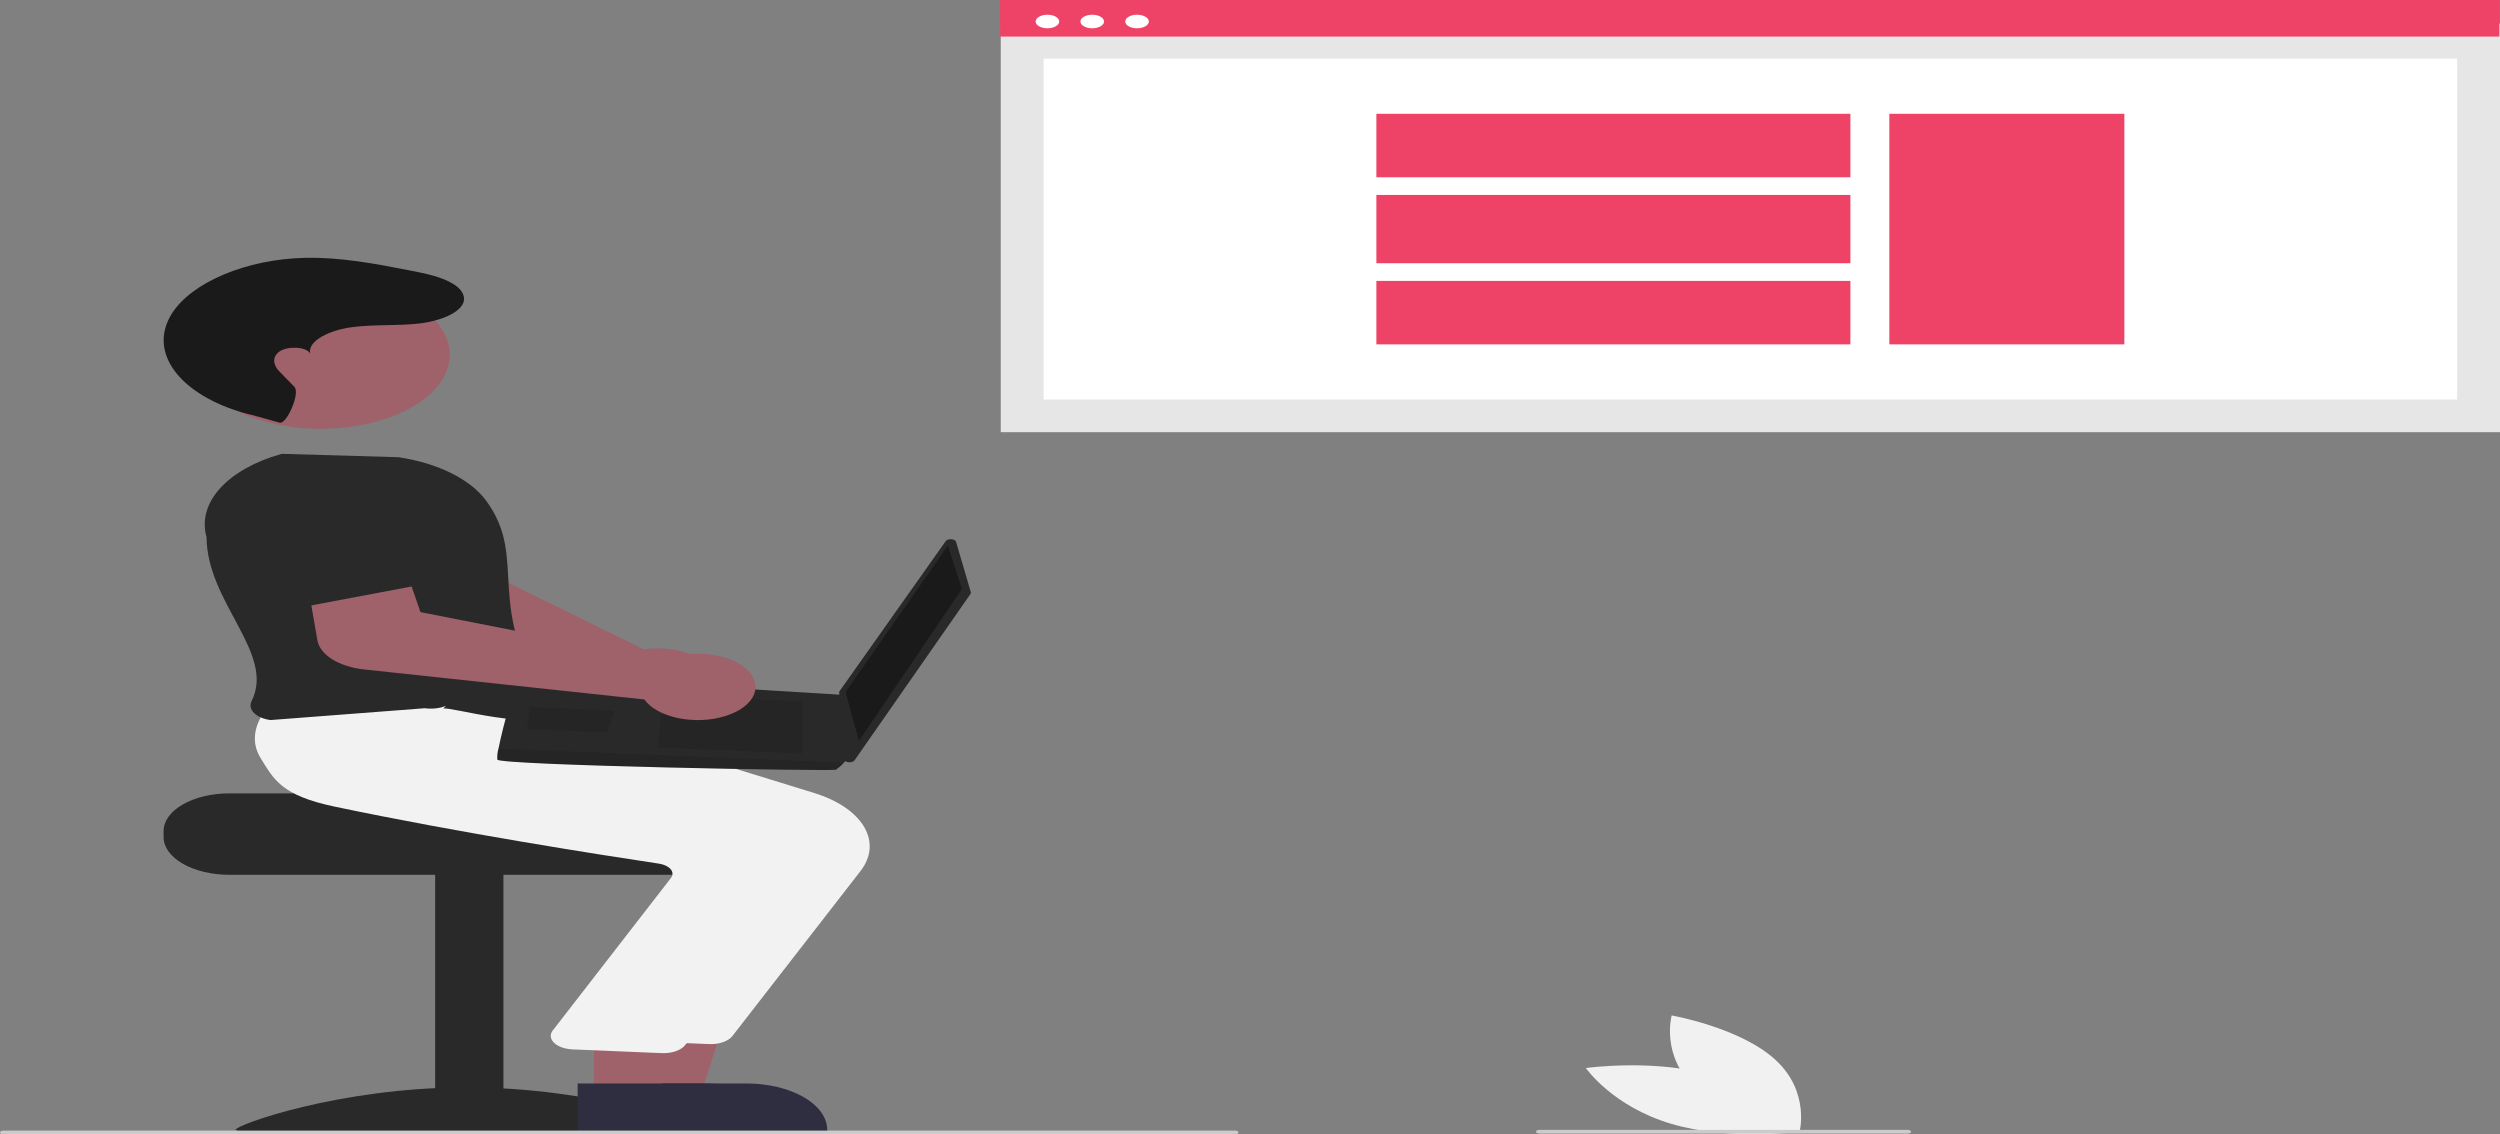 <svg width="335" height="152" viewBox="0 0 335 152" fill="none" xmlns="http://www.w3.org/2000/svg">
<rect x="0" y="0" width="335" height="152" fill="#808080" stroke="none"/>
<path d="M335 3.163H134.099V57.912H335V3.163Z" fill="#E6E6E6"/>
<path d="M329.255 7.858H139.843V53.537H329.255V7.858Z" fill="white"/>
<path d="M334.914 0H134.013V4.902H334.914V0Z" fill="#EE4266"/>
<path d="M140.355 3.791C141.229 3.791 141.937 3.384 141.937 2.882C141.937 2.38 141.229 1.974 140.355 1.974C139.482 1.974 138.773 2.38 138.773 2.882C138.773 3.384 139.482 3.791 140.355 3.791Z" fill="white"/>
<path d="M146.36 3.791C147.233 3.791 147.942 3.384 147.942 2.882C147.942 2.38 147.233 1.974 146.36 1.974C145.486 1.974 144.778 2.38 144.778 2.882C144.778 3.384 145.486 3.791 146.36 3.791Z" fill="white"/>
<path d="M152.365 3.791C153.238 3.791 153.947 3.384 153.947 2.882C153.947 2.38 153.238 1.974 152.365 1.974C151.491 1.974 150.783 2.38 150.783 2.882C150.783 3.384 151.491 3.791 152.365 3.791Z" fill="white"/>
<path d="M284.664 15.249H253.172V46.145H284.664V15.249Z" fill="#EE4266"/>
<path d="M247.954 15.249H184.435V23.754H247.954V15.249Z" fill="#EE4266"/>
<path d="M247.954 26.122H184.435V35.273H247.954V26.122Z" fill="#EE4266"/>
<path d="M247.954 37.641H184.435V46.145H247.954V37.641Z" fill="#EE4266"/>
<path d="M95.85 91.354C95.856 90.728 95.632 90.108 95.192 89.534C94.751 88.961 94.105 88.448 93.296 88.029C92.486 87.609 91.531 87.292 90.494 87.099C89.456 86.906 88.359 86.841 87.275 86.909C86.932 86.931 86.592 86.967 86.258 87.016L60.058 74.119L61.623 69.273L48.71 66.869L44.816 74.636C44.356 75.568 44.431 76.561 45.03 77.466C45.63 78.372 46.722 79.143 48.144 79.664L80.375 91.371C80.375 91.517 80.388 91.662 80.414 91.807C80.532 92.43 80.878 93.031 81.428 93.572C81.979 94.113 82.722 94.58 83.61 94.945C84.497 95.309 85.508 95.561 86.578 95.685C87.647 95.809 88.749 95.802 89.813 95.665C90.123 95.625 90.427 95.575 90.725 95.513C92.217 95.204 93.508 94.639 94.424 93.895C95.34 93.152 95.838 92.265 95.85 91.354V91.354Z" fill="#9F616A"/>
<path d="M30.714 106.312H64.494C64.494 106.87 99.309 107.323 99.309 107.323C99.855 107.559 100.353 107.83 100.793 108.131C102.116 109.037 102.839 110.182 102.834 111.364V112.172C102.833 113.511 101.906 114.796 100.257 115.743C98.608 116.69 96.371 117.222 94.039 117.223H30.714C28.382 117.222 26.146 116.689 24.497 115.742C22.848 114.795 21.921 113.511 21.919 112.172V111.364C21.922 110.025 22.85 108.741 24.498 107.794C26.147 106.847 28.383 106.314 30.714 106.312V106.312Z" fill="#292929"/>
<path d="M67.459 117.021H58.312V150.965H67.459V117.021Z" fill="#292929"/>
<path d="M93.493 151.387C93.493 152.023 79.632 151.633 62.534 151.633C45.435 151.633 31.575 152.023 31.575 151.387C31.575 150.752 45.435 145.712 62.534 145.712C79.632 145.712 93.493 150.752 93.493 151.387Z" fill="#292929"/>
<path d="M85.236 146.802L93.861 146.802L97.965 133.953L85.234 133.954L85.236 146.802Z" fill="#9F616A"/>
<path d="M83.035 151.605L110.849 151.604V151.402C110.849 150.585 110.569 149.777 110.025 149.023C109.481 148.268 108.684 147.583 107.679 147.006C106.673 146.428 105.48 145.97 104.166 145.658C102.853 145.345 101.445 145.185 100.024 145.185H100.023L83.035 145.185L83.035 151.605Z" fill="#2F2E41"/>
<path d="M98.137 138.834L115.334 116.687C116.77 114.821 116.929 112.712 115.779 110.781C114.629 108.85 112.255 107.239 109.129 106.268L71.828 94.781L54.807 93.95L39.106 93.13L38.993 93.24C38.848 93.38 35.472 96.729 37.754 100.401C39.485 103.186 43.988 105.362 51.136 106.867C67.822 110.381 87.097 113.384 94.61 114.512C94.942 114.56 95.252 114.649 95.52 114.772C95.788 114.894 96.008 115.048 96.165 115.223C96.323 115.396 96.417 115.585 96.441 115.78C96.464 115.975 96.418 116.17 96.304 116.354L80.327 136.968C80.16 137.23 80.1 137.509 80.151 137.786C80.203 138.063 80.364 138.33 80.623 138.565C80.882 138.8 81.232 138.999 81.645 139.144C82.059 139.29 82.525 139.379 83.007 139.404L94.945 139.904C95.047 139.909 95.147 139.912 95.248 139.912C95.859 139.912 96.458 139.81 96.97 139.619C97.483 139.427 97.888 139.155 98.137 138.834V138.834Z" fill="#F2F2F2"/>
<path d="M79.607 146.802L88.232 146.802L92.337 133.953L79.606 133.954L79.607 146.802Z" fill="#9F616A"/>
<path d="M77.406 151.605L105.22 151.604V151.402C105.22 150.585 104.94 149.777 104.396 149.023C103.852 148.268 103.055 147.583 102.05 147.006C101.044 146.428 99.851 145.97 98.538 145.658C97.224 145.345 95.816 145.185 94.395 145.185H94.394L77.406 145.185L77.406 151.605Z" fill="#2F2E41"/>
<path d="M91.805 140.046L109.001 117.899C110.437 116.033 110.596 113.924 109.446 111.993C108.296 110.062 105.922 108.451 102.797 107.48L65.496 95.993L48.475 95.162L36.177 94.549L36.179 94.452C36.034 94.593 32.658 97.941 34.94 101.613C36.671 104.398 37.655 106.574 44.804 108.079C61.489 111.593 80.765 114.596 88.277 115.724C88.609 115.773 88.919 115.861 89.188 115.984C89.456 116.106 89.676 116.26 89.833 116.435C89.991 116.608 90.084 116.798 90.108 116.992C90.132 117.187 90.085 117.382 89.971 117.566L73.995 138.18C73.828 138.442 73.768 138.722 73.819 138.999C73.87 139.275 74.032 139.542 74.291 139.777C74.55 140.013 74.899 140.211 75.313 140.356C75.726 140.502 76.192 140.591 76.675 140.617L88.613 141.116C88.714 141.121 88.815 141.124 88.915 141.124C89.527 141.124 90.125 141.022 90.638 140.831C91.15 140.64 91.556 140.367 91.805 140.046Z" fill="#F2F2F2"/>
<path d="M59.396 94.954C60.221 94.619 72.061 98.186 74.172 95.358C64.321 81.215 71.109 75.107 65.075 66.997C64.013 65.598 62.412 64.356 60.393 63.364C58.374 62.371 55.989 61.654 53.419 61.267L37.764 60.813L37.683 60.836C34.15 61.83 31.269 63.451 29.467 65.459C27.665 67.467 27.037 69.755 27.678 71.984C27.733 80.811 36.929 87.543 33.714 93.945C33.579 94.212 33.54 94.493 33.598 94.769C33.657 95.046 33.812 95.313 34.054 95.554C34.289 95.787 34.605 95.99 34.982 96.151C35.359 96.311 35.789 96.426 36.246 96.487L56.917 94.904C57.4 94.97 57.902 94.976 58.39 94.921C58.877 94.867 59.339 94.754 59.744 94.59L59.396 94.954Z" fill="#292929"/>
<path d="M42.988 57.455C52.533 57.455 60.27 53.011 60.27 47.53C60.27 42.049 52.533 37.605 42.988 37.605C33.444 37.605 25.707 42.049 25.707 47.53C25.707 53.011 33.444 57.455 42.988 57.455Z" fill="#9F616A"/>
<path d="M37.484 56.64C38.402 56.871 40.282 52.669 39.44 51.829C38.187 50.579 38.261 50.588 37.43 49.761C36.598 48.934 36.412 47.803 37.489 47.075C38.566 46.347 41.058 46.444 41.549 47.356C41.233 45.623 44.217 44.231 47.173 43.839C50.129 43.448 53.247 43.691 56.219 43.343C59.669 42.938 63.258 41.278 61.881 39.099C61.645 38.737 61.292 38.403 60.839 38.116C59.249 37.089 57.025 36.651 54.85 36.227C50.326 35.345 45.678 34.452 40.903 34.549C33.058 34.709 25.642 37.824 22.999 42.069C22.67 42.599 22.415 43.143 22.236 43.696C20.598 48.757 25.715 53.748 34.026 55.676L37.484 56.64Z" fill="#1A1A1A"/>
<path d="M128.111 72.6L130.092 79.358C130.115 79.433 130.1 79.51 130.051 79.581L114.503 101.892C114.442 101.98 114.329 102.054 114.185 102.1C114.04 102.147 113.872 102.163 113.709 102.147C113.545 102.131 113.397 102.084 113.287 102.012C113.178 101.941 113.114 101.85 113.107 101.755L112.448 92.789C112.444 92.73 112.462 92.67 112.501 92.615L126.725 72.512C126.785 72.428 126.89 72.358 127.025 72.312C127.161 72.265 127.319 72.246 127.476 72.255C127.632 72.265 127.779 72.304 127.894 72.367C128.008 72.429 128.085 72.511 128.111 72.6V72.6Z" fill="#292929"/>
<path d="M127.01 73.119L128.894 78.925L115.096 99.284L113.305 92.735L127.01 73.119Z" fill="#1A1A1A"/>
<path d="M66.645 101.788C66.985 102.549 111.554 103.373 112.016 103.143C112.431 102.848 112.79 102.529 113.088 102.19C113.555 101.711 113.987 101.231 113.987 101.231L113.255 93.136L69.351 90.441C69.351 90.441 67.409 97.197 66.799 100.3C66.661 100.792 66.61 101.291 66.645 101.788Z" fill="#292929"/>
<path opacity="0.1" d="M107.511 93.992L107.515 100.966L88.097 100.173L88.956 93.234L107.511 93.992Z" fill="black"/>
<path opacity="0.1" d="M82.207 95.2L82.324 95.192L81.407 98.157L70.619 97.716L70.987 94.742L82.207 95.2Z" fill="black"/>
<path opacity="0.1" d="M66.645 101.788C66.985 102.549 111.554 103.373 112.016 103.143C112.431 102.848 112.79 102.528 113.088 102.19L66.799 100.3C66.661 100.792 66.61 101.29 66.645 101.788Z" fill="black"/>
<path d="M48.749 89.7L86.345 93.729C86.439 93.864 86.545 93.997 86.663 94.126C87.174 94.677 87.881 95.162 88.739 95.546C89.597 95.931 90.586 96.208 91.642 96.358C92.703 96.511 93.808 96.533 94.884 96.421C95.96 96.309 96.982 96.066 97.882 95.709C99.511 95.067 100.651 94.091 101.067 92.981C101.484 91.872 101.145 90.713 100.122 89.742C99.098 88.771 97.466 88.062 95.561 87.759C93.656 87.457 91.622 87.585 89.876 88.116C89.572 88.21 89.279 88.316 89.001 88.433L56.346 82.026L54.675 77.191L41.129 77.706L42.533 85.811C42.703 86.757 43.4 87.646 44.52 88.347C45.639 89.047 47.123 89.522 48.749 89.7V89.7Z" fill="#9F616A"/>
<path d="M40.671 81.321L60.353 77.606L55.761 70.035C55.152 69.03 53.943 68.181 52.349 67.638C50.754 67.095 48.877 66.893 47.049 67.068V67.068C45.199 67.245 43.521 67.796 42.317 68.622C41.113 69.447 40.462 70.493 40.483 71.57L40.671 81.321Z" fill="#292929"/>
<path d="M165.525 152H0.433C0.318 152 0.208 151.973 0.127 151.927C0.046 151.88 0 151.817 0 151.751C0 151.685 0.046 151.622 0.127 151.575C0.208 151.528 0.318 151.502 0.433 151.502H165.525C165.64 151.502 165.75 151.528 165.832 151.575C165.913 151.622 165.959 151.685 165.959 151.751C165.959 151.817 165.913 151.88 165.832 151.927C165.75 151.973 165.64 152 165.525 152Z" fill="#CBCBCB"/>
<path d="M229.745 144.16C237.664 146.513 241.184 151.637 241.184 151.637C241.184 151.637 231.867 152.946 223.949 150.592C216.03 148.239 212.51 143.115 212.51 143.115C212.51 143.115 221.827 141.806 229.745 144.16Z" fill="#F1F1F1"/>
<path d="M227.213 145.855C231.938 150.197 241.116 151.798 241.116 151.798C241.116 151.798 242.633 146.358 237.908 142.016C233.183 137.674 224.005 136.073 224.005 136.073C224.005 136.073 222.488 141.513 227.213 145.855Z" fill="#F1F1F1"/>
<path d="M255.654 151.901H206.257C206.142 151.901 206.031 151.875 205.95 151.828C205.869 151.781 205.823 151.718 205.823 151.652C205.823 151.586 205.869 151.523 205.95 151.476C206.031 151.43 206.142 151.403 206.257 151.403H255.654C255.769 151.403 255.879 151.43 255.961 151.476C256.042 151.523 256.087 151.586 256.087 151.652C256.087 151.718 256.042 151.781 255.961 151.828C255.879 151.875 255.769 151.901 255.654 151.901Z" fill="#CBCBCB"/>
</svg>
